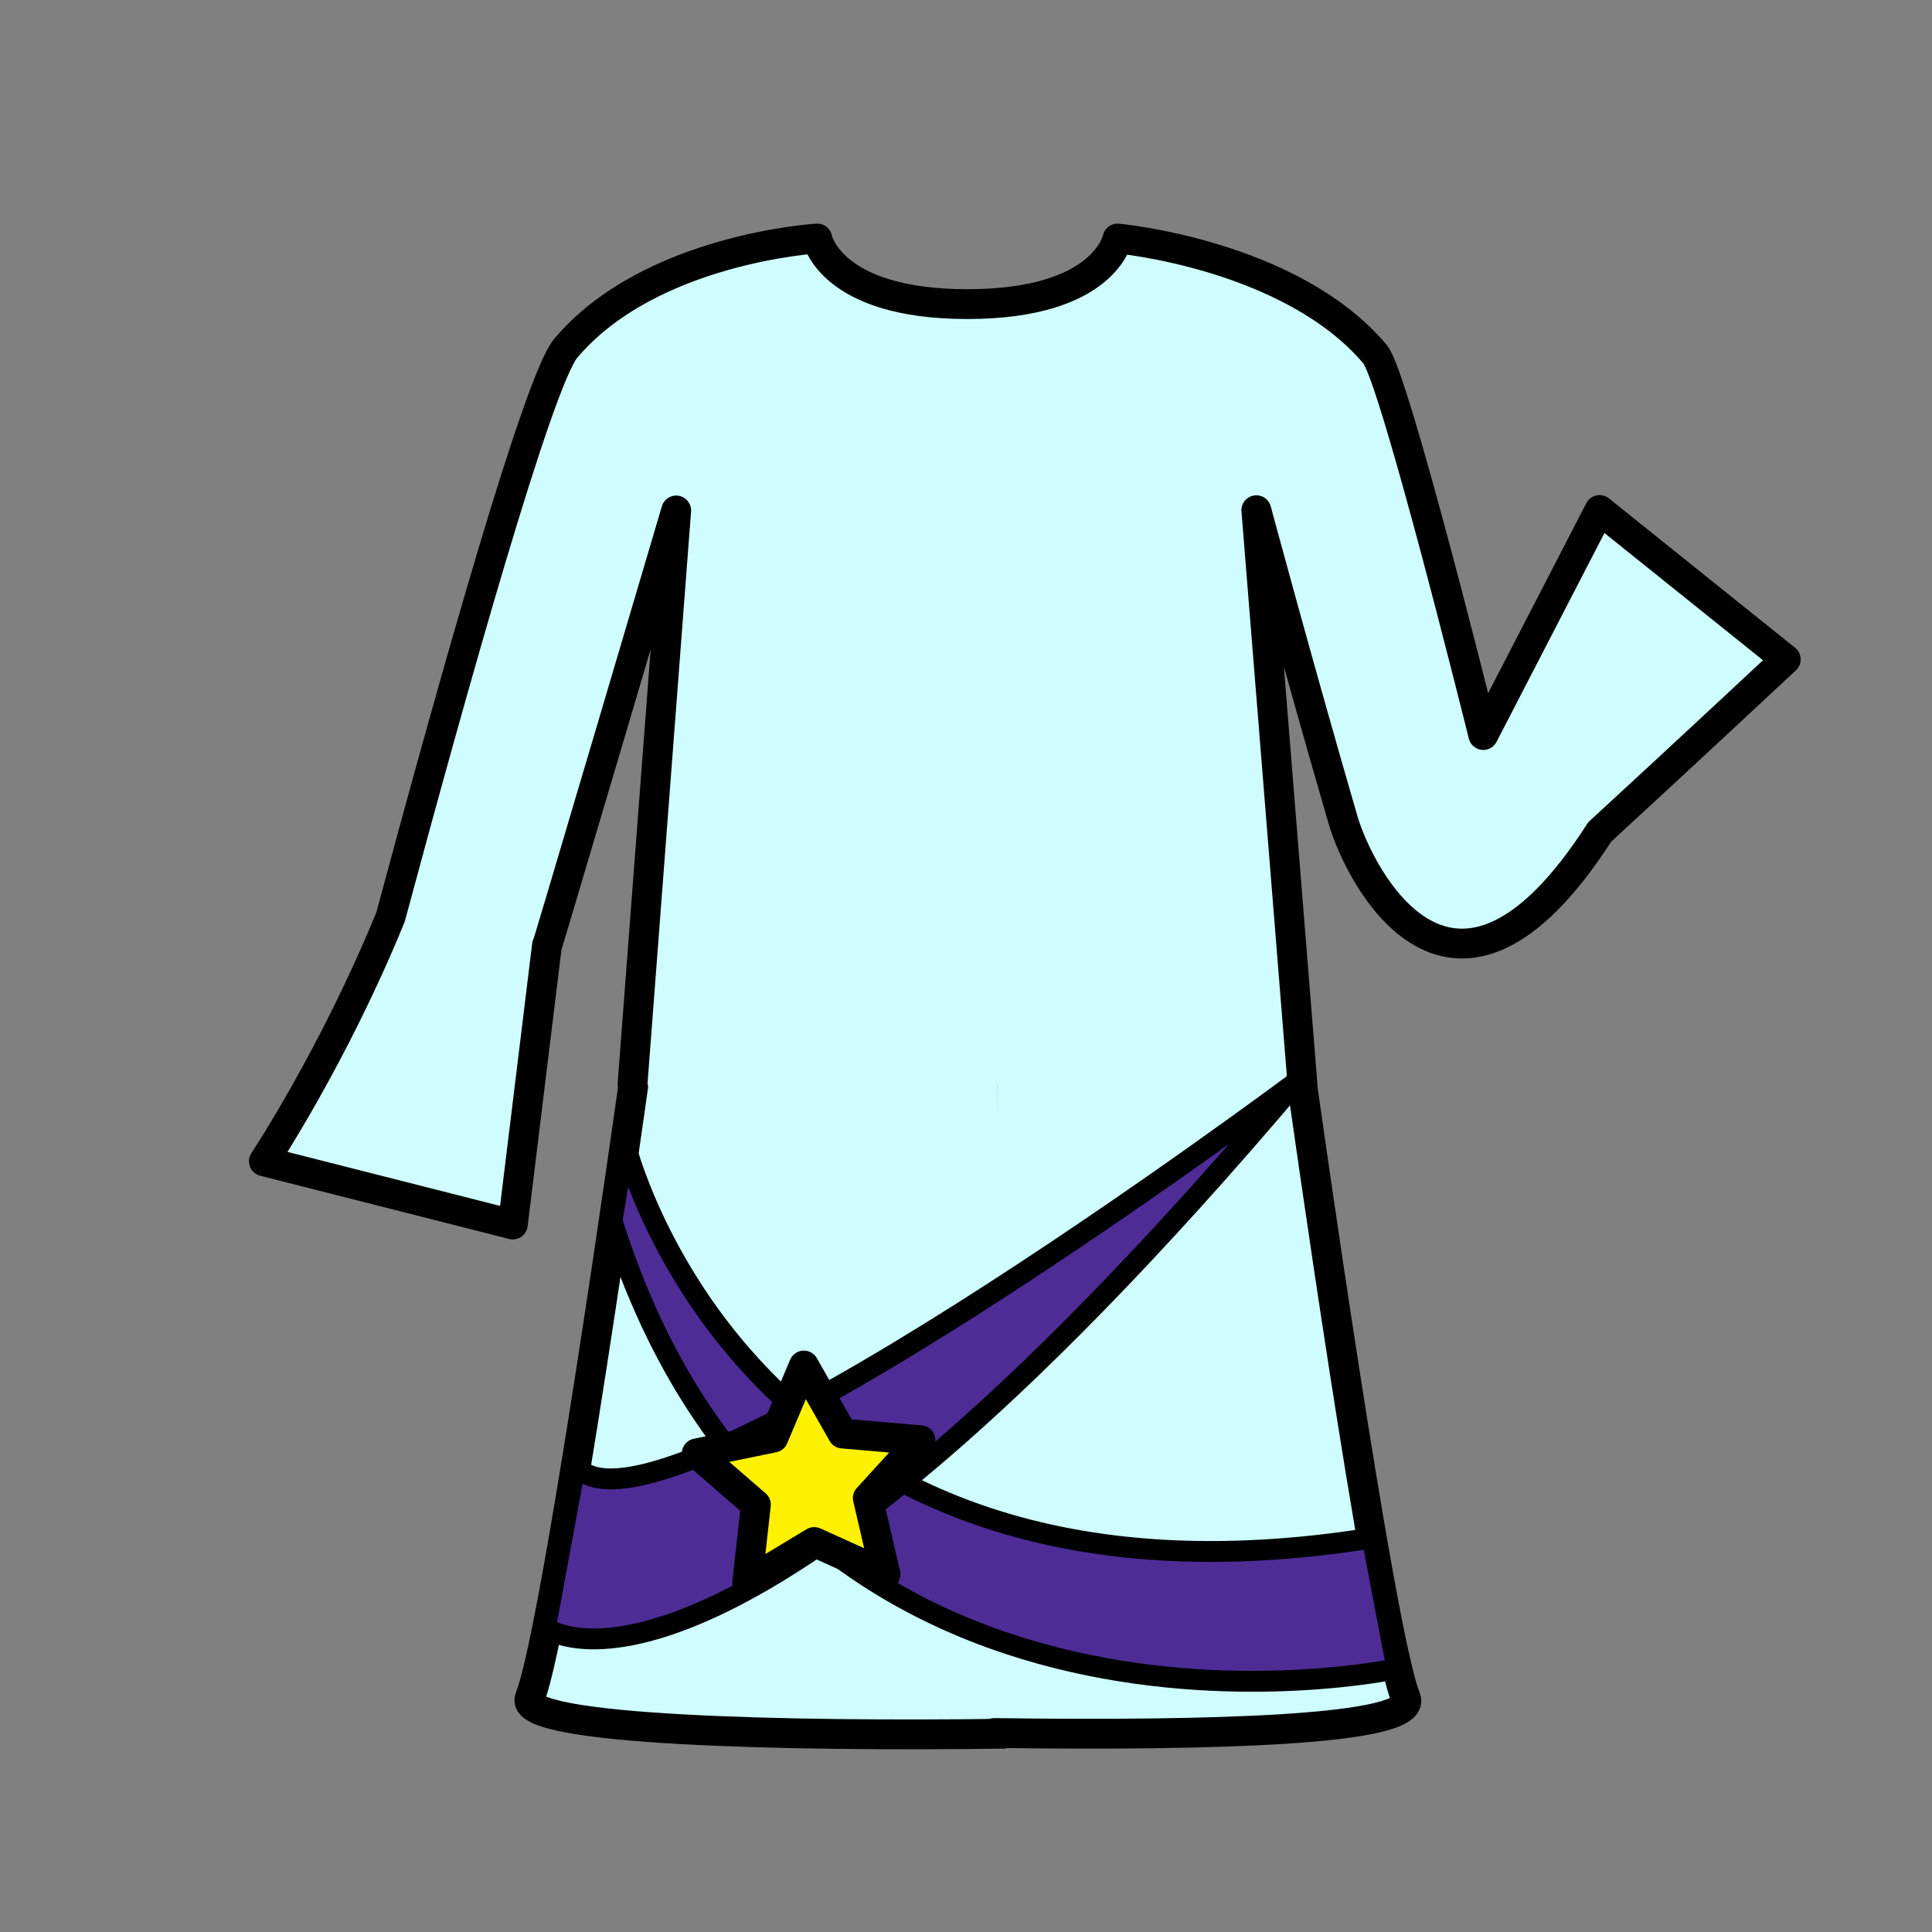 <?xml version="1.0" encoding="utf-8"?>
<!-- Generator: Adobe Illustrator 15.1.0, SVG Export Plug-In . SVG Version: 6.00 Build 0)  -->
<!DOCTYPE svg PUBLIC "-//W3C//DTD SVG 1.1//EN" "http://www.w3.org/Graphics/SVG/1.1/DTD/svg11.dtd">
<svg version="1.1" id="Layer_1" xmlns="http://www.w3.org/2000/svg" xmlns:xlink="http://www.w3.org/1999/xlink" x="0px" y="0px"
	 width="648px" height="648px" viewBox="216 352 648 648" enable-background="new 216 352 648 648" xml:space="preserve">
<rect x="216" y="352" width="648" height="648" fill="#808080" stroke="none"/>
<g>
	<g>
		<g>
			<path fill="#CFFDFF" d="M550.5,714.5h103.345c0,0,24.655,182,33.655,204c4.487,10.969-66.094,12.74-138.005,11.759"/>
			<path fill="#CFFDFF" d="M552.5,930.493c-71.911,0.979-163.288-1.024-158.801-11.993c9-22,33.655-204,33.655-204H540h10.5"/>
		</g>
		<g>
			
				<path fill="none" stroke="#000000" stroke-width="10" stroke-linecap="round" stroke-linejoin="round" stroke-miterlimit="10" d="
				M652.845,716.5c0,0,25.655,183,34.655,205c4.487,10.969-66.094,12.74-138.005,11.759"/>
			
				<path fill="none" stroke="#000000" stroke-width="10" stroke-linecap="round" stroke-linejoin="round" stroke-miterlimit="10" d="
				M550.5,717.5"/>
			
				<path fill="none" stroke="#000000" stroke-width="10" stroke-linecap="round" stroke-linejoin="round" stroke-miterlimit="10" d="
				M550.5,717.5"/>
			
				<path fill="none" stroke="#000000" stroke-width="10" stroke-linecap="round" stroke-linejoin="round" stroke-miterlimit="10" d="
				M540,717.5"/>
			
				<path fill="none" stroke="#000000" stroke-width="10" stroke-linecap="round" stroke-linejoin="round" stroke-miterlimit="10" d="
				M552.5,933.493c-71.911,0.979-163.288-1.024-158.801-11.993c9-22,34.655-205,34.655-205"/>
		</g>
	</g>
	
		<path fill="#CFFDFF" stroke="#000000" stroke-width="10" stroke-linecap="round" stroke-linejoin="round" stroke-miterlimit="10" d="
		M652.845,715.5l-15.467-192.377c0,0,13.957,51.891,29.047,103.782c5.646,19.416,37.075,80.594,86.104,4.15
		c27.307-25.085,62.424-57.89,62.424-57.89L752.5,523.053l-38.995,75.477c0,0-29.729-119.922-36.28-127.698
		C648.967,437.283,590.825,432,590.825,432s-4.229,22-50.358,22s-50.356-22-50.356-22s-56.107,3.283-84.366,36.831
		c-9.219,10.945-38.129,114.028-58.75,190.714C328.098,705.92,304.5,741.5,304.5,741.5l83.5,21.208c0,0,12.167-99.449,11.424-93.379
		c-2.924,10.505,43.371-146.118,43.371-146.118L428.15,715.662"/>
	<g>
		<g>
			
				<path fill="#4D2C96" stroke="#000000" stroke-width="7" stroke-linecap="round" stroke-linejoin="round" stroke-miterlimit="10" d="
				M425.54,735.296c0,0,39.96,166.397,250.667,132.532l8.351,43.832c0,0-202.558,43.885-263.292-150.185L425.54,735.296z"/>
			
				<path fill="#4D2C96" stroke="#000000" stroke-width="7" stroke-linecap="round" stroke-linejoin="round" stroke-miterlimit="10" d="
				M650.562,715.113c0,0-217.274,162.387-241.545,128.188l-10.072,54.59C398.943,897.89,457,944,650.562,715.113z"/>
		</g>
	</g>
	
		<polygon fill="#FFF200" stroke="#000000" stroke-width="10" stroke-linecap="round" stroke-linejoin="round" stroke-miterlimit="10" points="
		513.009,880.021 489.097,869.191 466.623,882.747 469.532,856.66 449.694,839.472 475.405,834.178 485.621,809.998 
		498.599,832.816 524.752,835.061 507.062,854.455 	"/>
</g>
</svg>
